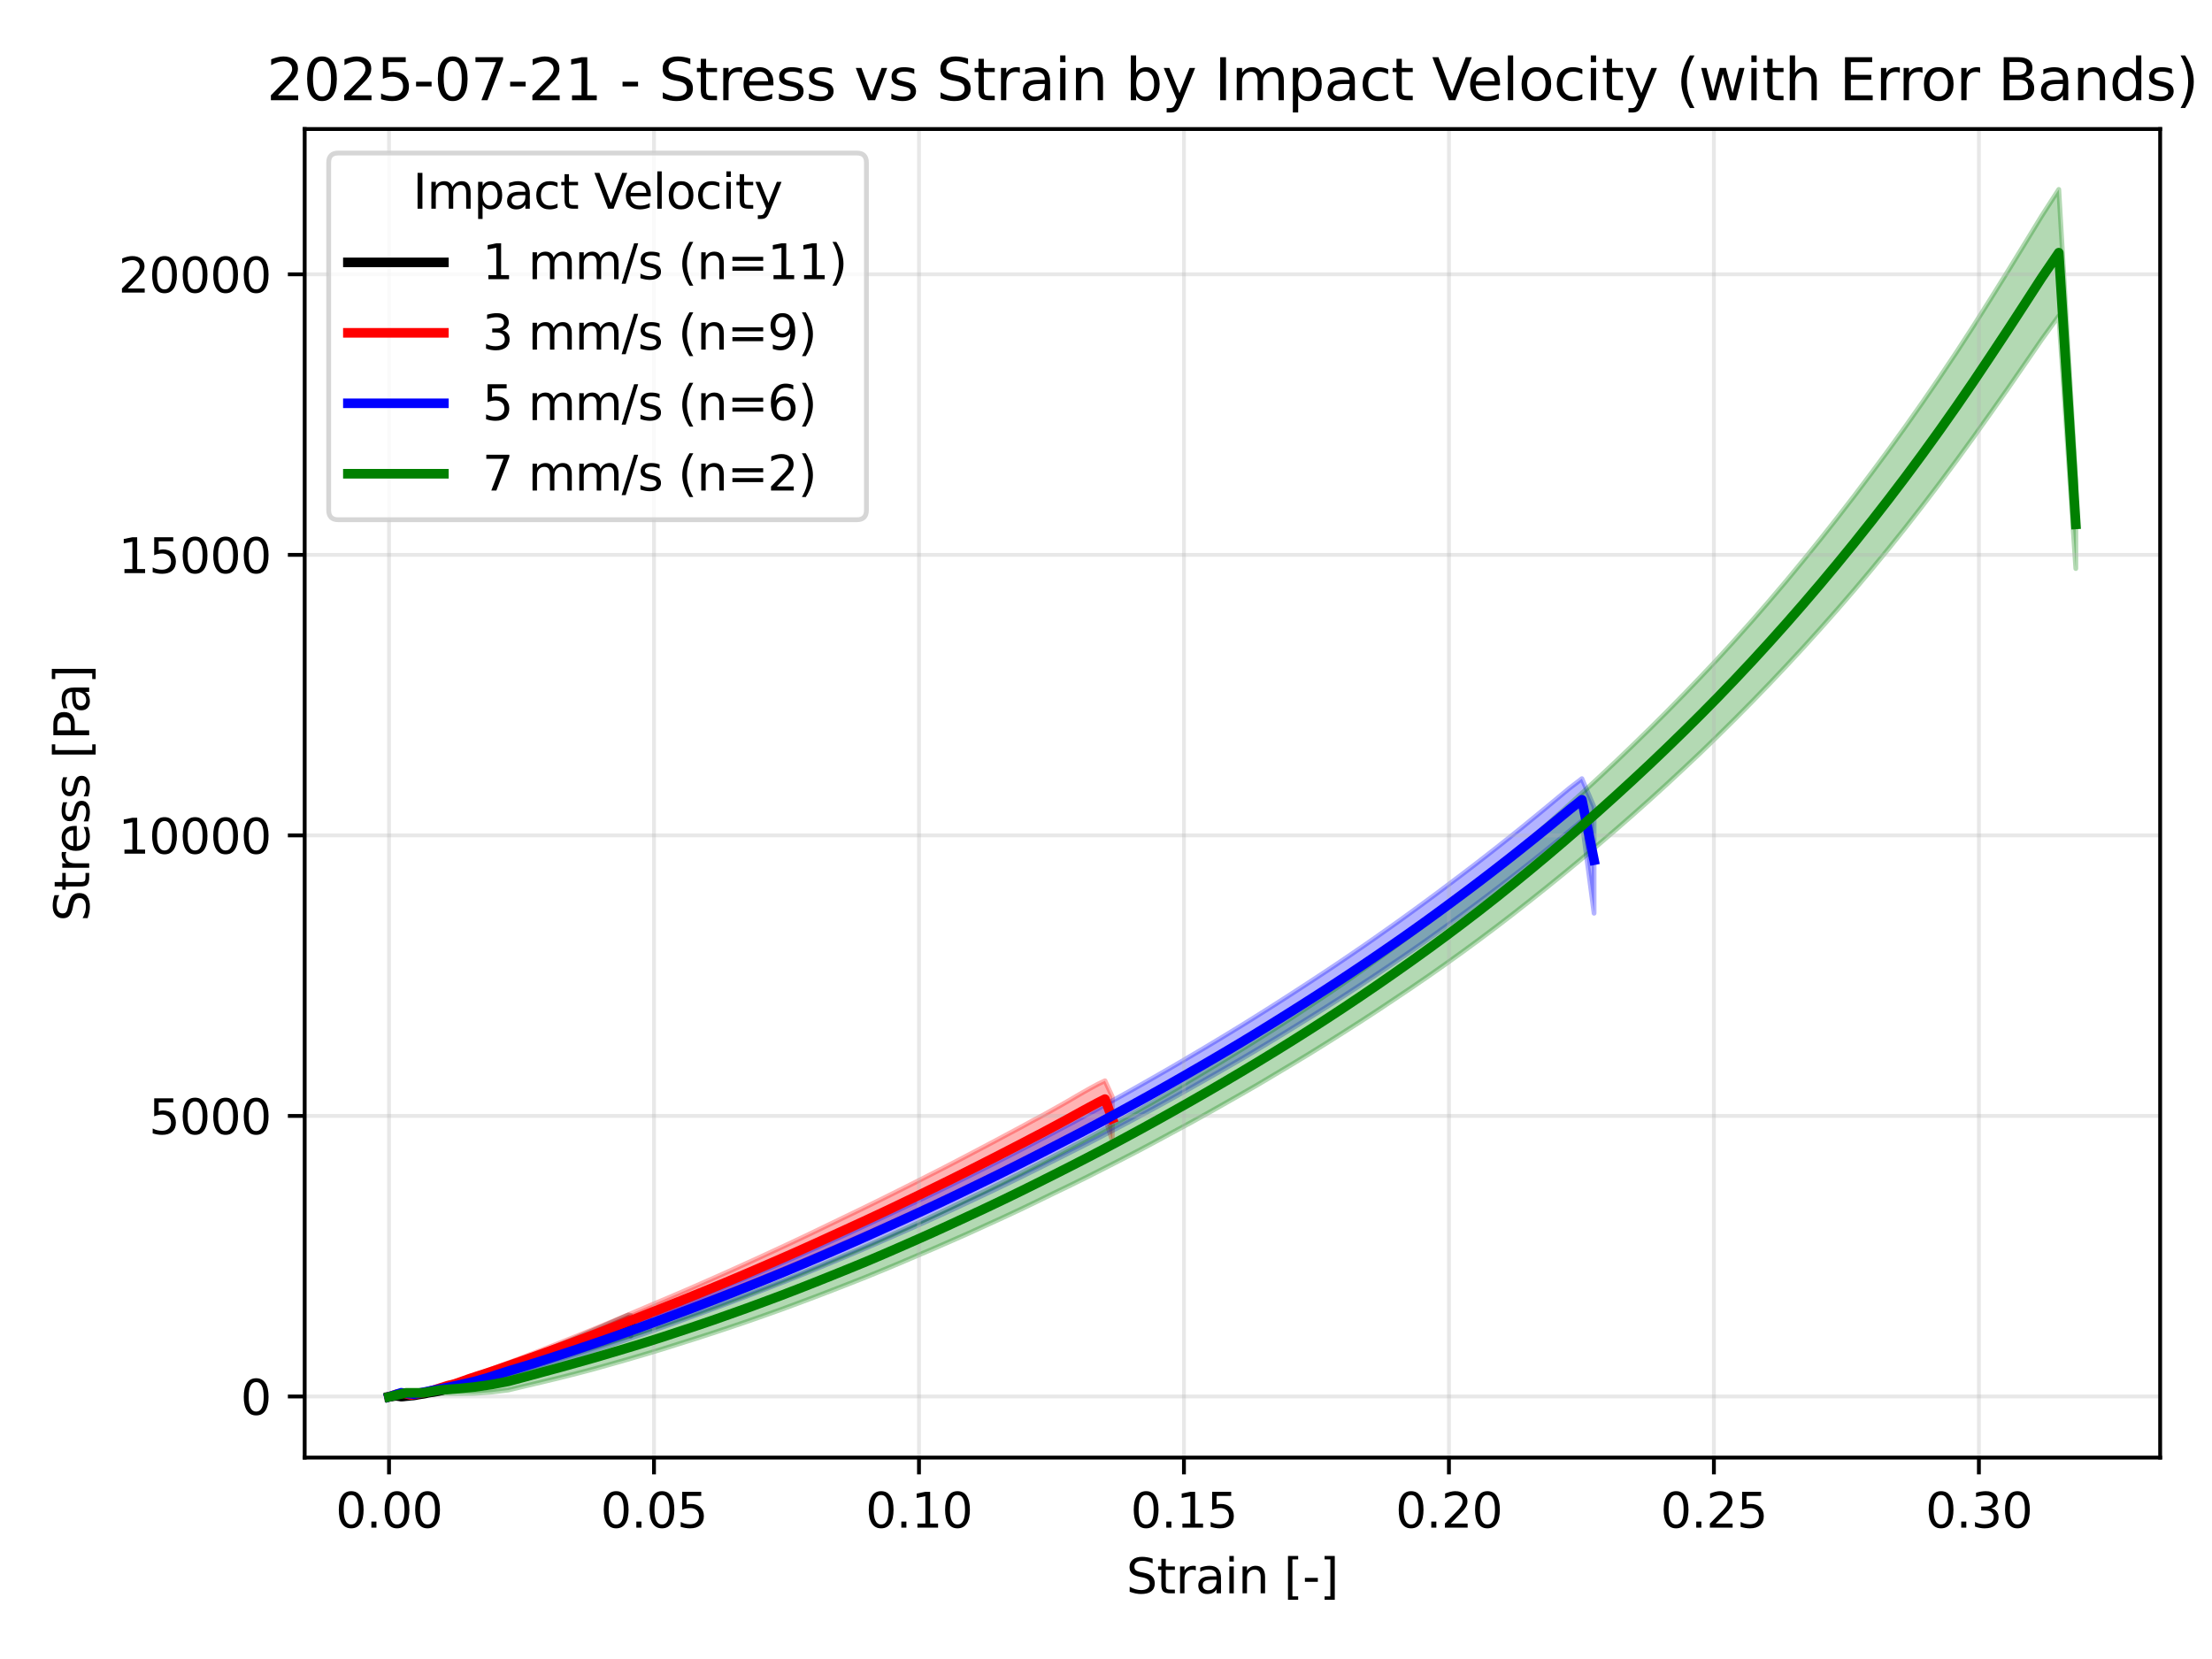 <?xml version="1.0" encoding="utf-8" standalone="no"?>
<!DOCTYPE svg PUBLIC "-//W3C//DTD SVG 1.1//EN"
  "http://www.w3.org/Graphics/SVG/1.1/DTD/svg11.dtd">
<svg xmlns:xlink="http://www.w3.org/1999/xlink" width="460.8pt" height="345.6pt" viewBox="0 0 460.8 345.6" xmlns="http://www.w3.org/2000/svg" version="1.1">
 <defs>
  <style type="text/css">*{stroke-linejoin: round; stroke-linecap: butt}</style>
 </defs>
 <g id="figure_1">
  <g id="patch_1">
   <path d="M 0 345.6 
L 460.8 345.6 
L 460.8 0 
L 0 0 
z
" style="fill: #ffffff"/>
  </g>
  <g id="axes_1">
   <g id="patch_2">
    <path d="M 63.47 303.64 
L 450 303.64 
L 450 26.88 
L 63.47 26.88 
z
" style="fill: #ffffff"/>
   </g>
   <g id="FillBetweenPolyCollection_1">
    <defs>
     <path id="m378ed2c4ef" d="M 81.049 -54.635 
L 81.049 -54.587 
L 81.558 -54.646 
L 82.067 -54.73 
L 82.575 -54.722 
L 83.084 -54.615 
L 83.593 -54.54 
L 84.101 -54.585 
L 84.61 -54.639 
L 85.119 -54.672 
L 85.627 -54.705 
L 86.136 -54.713 
L 86.645 -54.777 
L 87.153 -54.86 
L 87.662 -54.922 
L 88.171 -54.955 
L 88.679 -55.005 
L 89.188 -55.062 
L 89.696 -55.111 
L 90.205 -55.164 
L 90.714 -55.228 
L 91.222 -55.311 
L 91.731 -55.403 
L 92.24 -55.502 
L 92.748 -55.612 
L 93.257 -55.724 
L 93.766 -55.83 
L 94.274 -55.939 
L 94.783 -56.05 
L 95.292 -56.165 
L 95.8 -56.289 
L 96.309 -56.42 
L 96.818 -56.555 
L 97.326 -56.693 
L 97.835 -56.832 
L 98.343 -56.972 
L 98.852 -57.118 
L 99.361 -57.267 
L 99.869 -57.415 
L 100.378 -57.57 
L 100.887 -57.726 
L 101.395 -57.884 
L 101.904 -58.043 
L 102.413 -58.206 
L 102.921 -58.366 
L 103.43 -58.527 
L 103.939 -58.688 
L 104.447 -58.852 
L 104.956 -59.017 
L 105.465 -59.184 
L 105.973 -59.352 
L 106.482 -59.52 
L 106.99 -59.691 
L 107.499 -59.867 
L 108.008 -60.044 
L 108.516 -60.219 
L 109.025 -60.397 
L 109.534 -60.573 
L 110.042 -60.748 
L 110.551 -60.926 
L 111.06 -61.108 
L 111.568 -61.29 
L 112.077 -61.475 
L 112.586 -61.663 
L 113.094 -61.853 
L 113.603 -62.042 
L 114.112 -62.229 
L 114.62 -62.414 
L 115.129 -62.601 
L 115.637 -62.789 
L 116.146 -62.977 
L 116.655 -63.167 
L 117.163 -63.36 
L 117.672 -63.553 
L 118.181 -63.743 
L 118.689 -63.938 
L 119.198 -64.135 
L 119.707 -64.331 
L 120.215 -64.529 
L 120.724 -64.724 
L 121.233 -64.916 
L 121.741 -65.105 
L 122.25 -65.298 
L 122.759 -65.491 
L 123.267 -65.688 
L 123.776 -65.888 
L 124.284 -66.09 
L 124.793 -66.29 
L 125.302 -66.484 
L 125.81 -66.678 
L 126.319 -66.875 
L 126.828 -67.076 
L 127.336 -67.273 
L 127.845 -67.474 
L 128.354 -67.674 
L 128.862 -67.872 
L 129.371 -68.065 
L 129.88 -68.263 
L 130.388 -68.461 
L 130.897 -68.661 
L 131.406 -67.263 
L 131.406 -71.548 
L 131.406 -71.548 
L 130.897 -71.675 
L 130.388 -71.453 
L 129.88 -71.233 
L 129.371 -71.01 
L 128.862 -70.785 
L 128.354 -70.56 
L 127.845 -70.334 
L 127.336 -70.11 
L 126.828 -69.886 
L 126.319 -69.663 
L 125.81 -69.441 
L 125.302 -69.219 
L 124.793 -68.995 
L 124.284 -68.774 
L 123.776 -68.552 
L 123.267 -68.329 
L 122.759 -68.109 
L 122.25 -67.892 
L 121.741 -67.672 
L 121.233 -67.448 
L 120.724 -67.229 
L 120.215 -67.014 
L 119.707 -66.797 
L 119.198 -66.58 
L 118.689 -66.367 
L 118.181 -66.15 
L 117.672 -65.932 
L 117.163 -65.72 
L 116.655 -65.51 
L 116.146 -65.296 
L 115.637 -65.085 
L 115.129 -64.874 
L 114.62 -64.657 
L 114.112 -64.446 
L 113.603 -64.235 
L 113.094 -64.025 
L 112.586 -63.821 
L 112.077 -63.617 
L 111.568 -63.407 
L 111.06 -63.2 
L 110.551 -62.995 
L 110.042 -62.782 
L 109.534 -62.575 
L 109.025 -62.376 
L 108.516 -62.177 
L 108.008 -61.973 
L 107.499 -61.773 
L 106.99 -61.569 
L 106.482 -61.367 
L 105.973 -61.17 
L 105.465 -60.977 
L 104.956 -60.784 
L 104.447 -60.591 
L 103.939 -60.398 
L 103.43 -60.207 
L 102.921 -60.018 
L 102.413 -59.835 
L 101.904 -59.652 
L 101.395 -59.47 
L 100.887 -59.293 
L 100.378 -59.122 
L 99.869 -58.948 
L 99.361 -58.773 
L 98.852 -58.599 
L 98.343 -58.424 
L 97.835 -58.261 
L 97.326 -58.106 
L 96.818 -57.951 
L 96.309 -57.789 
L 95.8 -57.619 
L 95.292 -57.447 
L 94.783 -57.293 
L 94.274 -57.156 
L 93.766 -57.025 
L 93.257 -56.893 
L 92.748 -56.739 
L 92.24 -56.555 
L 91.731 -56.393 
L 91.222 -56.27 
L 90.714 -56.155 
L 90.205 -56.046 
L 89.696 -55.951 
L 89.188 -55.833 
L 88.679 -55.657 
L 88.171 -55.508 
L 87.662 -55.403 
L 87.153 -55.295 
L 86.645 -55.175 
L 86.136 -55.073 
L 85.627 -55.002 
L 85.119 -54.921 
L 84.61 -54.875 
L 84.101 -54.806 
L 83.593 -54.766 
L 83.084 -54.862 
L 82.575 -54.884 
L 82.067 -54.799 
L 81.558 -54.696 
L 81.049 -54.635 
z
" style="stroke: #000000; stroke-opacity: 0.3"/>
    </defs>
    <g clip-path="url(#p8d030f1ac6)">
     <use xlink:href="#m378ed2c4ef" x="0" y="345.6" style="fill-opacity: 0.3; stroke: #000000; stroke-opacity: 0.3"/>
    </g>
   </g>
   <g id="FillBetweenPolyCollection_2">
    <defs>
     <path id="m576651d547" d="M 81.04 -54.683 
L 81.04 -54.601 
L 82.562 -55.047 
L 84.084 -55.175 
L 85.606 -54.855 
L 87.128 -55.11 
L 88.65 -55.36 
L 90.171 -55.699 
L 91.693 -56.172 
L 93.215 -56.645 
L 94.737 -56.978 
L 96.259 -57.447 
L 97.781 -57.952 
L 99.303 -58.406 
L 100.825 -58.85 
L 102.347 -59.341 
L 103.869 -59.83 
L 105.391 -60.325 
L 106.913 -60.811 
L 108.434 -61.3 
L 109.956 -61.787 
L 111.478 -62.286 
L 113 -62.786 
L 114.522 -63.291 
L 116.044 -63.789 
L 117.566 -64.292 
L 119.088 -64.796 
L 120.61 -65.314 
L 122.132 -65.826 
L 123.654 -66.35 
L 125.175 -66.874 
L 126.697 -67.399 
L 128.219 -67.927 
L 129.741 -68.467 
L 131.263 -69.016 
L 132.785 -69.567 
L 134.307 -70.125 
L 135.829 -70.675 
L 137.351 -71.235 
L 138.873 -71.798 
L 140.395 -72.363 
L 141.916 -72.927 
L 143.438 -73.5 
L 144.96 -74.071 
L 146.482 -74.64 
L 148.004 -75.221 
L 149.526 -75.803 
L 151.048 -76.395 
L 152.57 -76.987 
L 154.092 -77.585 
L 155.614 -78.189 
L 157.136 -78.799 
L 158.658 -79.411 
L 160.179 -80.022 
L 161.701 -80.641 
L 163.223 -81.266 
L 164.745 -81.885 
L 166.267 -82.518 
L 167.789 -83.161 
L 169.311 -83.804 
L 170.833 -84.453 
L 172.355 -85.116 
L 173.877 -85.769 
L 175.399 -86.42 
L 176.92 -87.077 
L 178.442 -87.743 
L 179.964 -88.404 
L 181.486 -89.074 
L 183.008 -89.749 
L 184.53 -90.424 
L 186.052 -91.109 
L 187.574 -91.808 
L 189.096 -92.505 
L 190.618 -93.202 
L 192.14 -93.903 
L 193.661 -94.612 
L 195.183 -95.319 
L 196.705 -96.027 
L 198.227 -96.743 
L 199.749 -97.467 
L 201.271 -98.192 
L 202.793 -98.932 
L 204.315 -99.671 
L 205.837 -100.414 
L 207.359 -101.159 
L 208.881 -101.911 
L 210.403 -102.661 
L 211.924 -103.422 
L 213.446 -104.18 
L 214.968 -104.945 
L 216.49 -105.716 
L 218.012 -106.494 
L 219.534 -107.265 
L 221.056 -108.048 
L 222.578 -108.835 
L 224.1 -109.62 
L 225.622 -110.405 
L 227.144 -111.201 
L 228.665 -112.003 
L 230.187 -112.814 
L 231.709 -108 
L 231.709 -117.132 
L 231.709 -117.132 
L 230.187 -120.458 
L 228.665 -119.731 
L 227.144 -118.905 
L 225.622 -118.049 
L 224.1 -117.168 
L 222.578 -116.274 
L 221.056 -115.409 
L 219.534 -114.554 
L 218.012 -113.695 
L 216.49 -112.866 
L 214.968 -112.057 
L 213.446 -111.22 
L 211.924 -110.403 
L 210.403 -109.593 
L 208.881 -108.779 
L 207.359 -107.96 
L 205.837 -107.159 
L 204.315 -106.354 
L 202.793 -105.553 
L 201.271 -104.755 
L 199.749 -103.959 
L 198.227 -103.163 
L 196.705 -102.376 
L 195.183 -101.598 
L 193.661 -100.827 
L 192.14 -100.048 
L 190.618 -99.28 
L 189.096 -98.516 
L 187.574 -97.752 
L 186.052 -96.991 
L 184.53 -96.236 
L 183.008 -95.482 
L 181.486 -94.734 
L 179.964 -93.988 
L 178.442 -93.253 
L 176.92 -92.518 
L 175.399 -91.787 
L 173.877 -91.05 
L 172.355 -90.319 
L 170.833 -89.582 
L 169.311 -88.851 
L 167.789 -88.123 
L 166.267 -87.402 
L 164.745 -86.683 
L 163.223 -85.969 
L 161.701 -85.265 
L 160.179 -84.564 
L 158.658 -83.859 
L 157.136 -83.164 
L 155.614 -82.469 
L 154.092 -81.778 
L 152.57 -81.09 
L 151.048 -80.406 
L 149.526 -79.729 
L 148.004 -79.055 
L 146.482 -78.385 
L 144.96 -77.715 
L 143.438 -77.052 
L 141.916 -76.395 
L 140.395 -75.747 
L 138.873 -75.096 
L 137.351 -74.452 
L 135.829 -73.815 
L 134.307 -73.163 
L 132.785 -72.518 
L 131.263 -71.874 
L 129.741 -71.227 
L 128.219 -70.585 
L 126.697 -69.95 
L 125.175 -69.315 
L 123.654 -68.693 
L 122.132 -68.08 
L 120.61 -67.462 
L 119.088 -66.848 
L 117.566 -66.239 
L 116.044 -65.623 
L 114.522 -65.02 
L 113 -64.423 
L 111.478 -63.83 
L 109.956 -63.246 
L 108.434 -62.661 
L 106.913 -62.085 
L 105.391 -61.508 
L 103.869 -60.944 
L 102.347 -60.395 
L 100.825 -59.87 
L 99.303 -59.351 
L 97.781 -58.807 
L 96.259 -58.224 
L 94.737 -57.638 
L 93.215 -57.211 
L 91.693 -56.719 
L 90.171 -56.178 
L 88.65 -55.784 
L 87.128 -55.447 
L 85.606 -55.116 
L 84.084 -55.566 
L 82.562 -55.219 
L 81.04 -54.683 
z
" style="stroke: #ff0000; stroke-opacity: 0.3"/>
    </defs>
    <g clip-path="url(#p8d030f1ac6)">
     <use xlink:href="#m576651d547" x="0" y="345.6" style="fill: #ff0000; fill-opacity: 0.3; stroke: #ff0000; stroke-opacity: 0.3"/>
    </g>
   </g>
   <g id="FillBetweenPolyCollection_3">
    <defs>
     <path id="m73712fe2be" d="M 81.041 -54.651 
L 81.041 -54.6 
L 83.576 -55.284 
L 86.112 -54.91 
L 88.648 -55.215 
L 91.183 -55.534 
L 93.719 -55.875 
L 96.255 -56.349 
L 98.791 -56.82 
L 101.326 -57.332 
L 103.862 -58.125 
L 106.398 -58.939 
L 108.933 -59.644 
L 111.469 -60.37 
L 114.005 -61.16 
L 116.54 -61.966 
L 119.076 -62.765 
L 121.612 -63.578 
L 124.147 -64.394 
L 126.683 -65.239 
L 129.219 -66.091 
L 131.755 -66.955 
L 134.29 -67.83 
L 136.826 -68.725 
L 139.362 -69.616 
L 141.897 -70.529 
L 144.433 -71.456 
L 146.969 -72.38 
L 149.504 -73.314 
L 152.04 -74.261 
L 154.576 -75.213 
L 157.111 -76.176 
L 159.647 -77.149 
L 162.183 -78.133 
L 164.718 -79.131 
L 167.254 -80.15 
L 169.79 -81.188 
L 172.326 -82.228 
L 174.861 -83.286 
L 177.397 -84.342 
L 179.933 -85.423 
L 182.468 -86.513 
L 185.004 -87.625 
L 187.54 -88.733 
L 190.075 -89.853 
L 192.611 -90.98 
L 195.147 -92.128 
L 197.682 -93.294 
L 200.218 -94.471 
L 202.754 -95.66 
L 205.289 -96.853 
L 207.825 -98.058 
L 210.361 -99.282 
L 212.897 -100.53 
L 215.432 -101.783 
L 217.968 -103.051 
L 220.504 -104.324 
L 223.039 -105.596 
L 225.575 -106.875 
L 228.111 -108.173 
L 230.646 -109.501 
L 233.182 -110.837 
L 235.718 -112.188 
L 238.253 -113.552 
L 240.789 -114.932 
L 243.325 -116.321 
L 245.861 -117.731 
L 248.396 -119.153 
L 250.932 -120.59 
L 253.468 -122.034 
L 256.003 -123.486 
L 258.539 -124.958 
L 261.075 -126.458 
L 263.61 -127.976 
L 266.146 -129.508 
L 268.682 -131.06 
L 271.217 -132.626 
L 273.753 -134.206 
L 276.289 -135.801 
L 278.824 -137.422 
L 281.36 -139.058 
L 283.896 -140.712 
L 286.432 -142.387 
L 288.967 -144.079 
L 291.503 -145.789 
L 294.039 -147.522 
L 296.574 -149.288 
L 299.11 -151.094 
L 301.646 -152.924 
L 304.181 -154.767 
L 306.717 -156.638 
L 309.253 -158.533 
L 311.788 -160.454 
L 314.324 -162.397 
L 316.86 -164.374 
L 319.396 -166.363 
L 321.931 -168.382 
L 324.467 -170.43 
L 327.003 -172.507 
L 329.538 -174.591 
L 332.074 -155.356 
L 332.074 -177.454 
L 332.074 -177.454 
L 329.538 -183.394 
L 327.003 -181.447 
L 324.467 -179.346 
L 321.931 -177.234 
L 319.396 -175.16 
L 316.86 -173.085 
L 314.324 -171.047 
L 311.788 -169.037 
L 309.253 -167.055 
L 306.717 -165.094 
L 304.181 -163.165 
L 301.646 -161.252 
L 299.11 -159.353 
L 296.574 -157.48 
L 294.039 -155.629 
L 291.503 -153.796 
L 288.967 -151.995 
L 286.432 -150.21 
L 283.896 -148.448 
L 281.36 -146.713 
L 278.824 -144.996 
L 276.289 -143.303 
L 273.753 -141.633 
L 271.217 -139.976 
L 268.682 -138.332 
L 266.146 -136.707 
L 263.61 -135.097 
L 261.075 -133.503 
L 258.539 -131.927 
L 256.003 -130.379 
L 253.468 -128.842 
L 250.932 -127.321 
L 248.396 -125.823 
L 245.861 -124.327 
L 243.325 -122.849 
L 240.789 -121.391 
L 238.253 -119.95 
L 235.718 -118.515 
L 233.182 -117.097 
L 230.646 -115.696 
L 228.111 -114.293 
L 225.575 -112.915 
L 223.039 -111.549 
L 220.504 -110.21 
L 217.968 -108.866 
L 215.432 -107.544 
L 212.897 -106.227 
L 210.361 -104.926 
L 207.825 -103.631 
L 205.289 -102.35 
L 202.754 -101.085 
L 200.218 -99.818 
L 197.682 -98.568 
L 195.147 -97.33 
L 192.611 -96.114 
L 190.075 -94.91 
L 187.54 -93.72 
L 185.004 -92.535 
L 182.468 -91.348 
L 179.933 -90.165 
L 177.397 -88.997 
L 174.861 -87.832 
L 172.326 -86.684 
L 169.79 -85.553 
L 167.254 -84.419 
L 164.718 -83.301 
L 162.183 -82.208 
L 159.647 -81.121 
L 157.111 -80.056 
L 154.576 -79.005 
L 152.04 -77.958 
L 149.504 -76.928 
L 146.969 -75.91 
L 144.433 -74.905 
L 141.897 -73.919 
L 139.362 -72.943 
L 136.826 -71.975 
L 134.29 -71.018 
L 131.755 -70.064 
L 129.219 -69.118 
L 126.683 -68.196 
L 124.147 -67.29 
L 121.612 -66.399 
L 119.076 -65.518 
L 116.54 -64.663 
L 114.005 -63.813 
L 111.469 -62.981 
L 108.933 -62.147 
L 106.398 -61.325 
L 103.862 -60.537 
L 101.326 -59.683 
L 98.791 -58.774 
L 96.255 -58.099 
L 93.719 -57.458 
L 91.183 -56.793 
L 88.648 -56.089 
L 86.112 -55.418 
L 83.576 -55.649 
L 81.041 -54.651 
z
" style="stroke: #0000ff; stroke-opacity: 0.3"/>
    </defs>
    <g clip-path="url(#p8d030f1ac6)">
     <use xlink:href="#m73712fe2be" x="0" y="345.6" style="fill: #0000ff; fill-opacity: 0.3; stroke: #0000ff; stroke-opacity: 0.3"/>
    </g>
   </g>
   <g id="FillBetweenPolyCollection_4">
    <defs>
     <path id="m2c3e8e8093" d="M 81.04 -54.63 
L 81.04 -54.585 
L 84.589 -55.363 
L 88.138 -54.96 
L 91.688 -55.278 
L 95.237 -55.296 
L 98.787 -55.338 
L 102.336 -55.6 
L 105.885 -56.029 
L 109.435 -56.881 
L 112.984 -57.712 
L 116.534 -58.568 
L 120.083 -59.464 
L 123.632 -60.397 
L 127.182 -61.396 
L 130.731 -62.407 
L 134.281 -63.447 
L 137.83 -64.515 
L 141.379 -65.634 
L 144.929 -66.754 
L 148.478 -67.903 
L 152.028 -69.082 
L 155.577 -70.286 
L 159.126 -71.527 
L 162.676 -72.789 
L 166.225 -74.101 
L 169.775 -75.433 
L 173.324 -76.793 
L 176.873 -78.174 
L 180.423 -79.574 
L 183.972 -81.029 
L 187.522 -82.511 
L 191.071 -84.031 
L 194.62 -85.544 
L 198.17 -87.096 
L 201.719 -88.658 
L 205.269 -90.282 
L 208.818 -91.899 
L 212.367 -93.554 
L 215.917 -95.26 
L 219.466 -96.996 
L 223.016 -98.703 
L 226.565 -100.457 
L 230.114 -102.259 
L 233.664 -104.077 
L 237.213 -105.913 
L 240.763 -107.804 
L 244.312 -109.724 
L 247.861 -111.637 
L 251.411 -113.602 
L 254.96 -115.609 
L 258.51 -117.629 
L 262.059 -119.67 
L 265.609 -121.782 
L 269.158 -123.904 
L 272.707 -126.05 
L 276.257 -128.254 
L 279.806 -130.497 
L 283.356 -132.763 
L 286.905 -135.075 
L 290.454 -137.44 
L 294.004 -139.821 
L 297.553 -142.252 
L 301.103 -144.743 
L 304.652 -147.29 
L 308.201 -149.892 
L 311.751 -152.558 
L 315.3 -155.281 
L 318.85 -158.072 
L 322.399 -160.9 
L 325.948 -163.78 
L 329.498 -166.714 
L 333.047 -169.71 
L 336.597 -172.762 
L 340.146 -175.861 
L 343.695 -179.021 
L 347.245 -182.252 
L 350.794 -185.551 
L 354.344 -188.9 
L 357.893 -192.343 
L 361.442 -195.852 
L 364.992 -199.439 
L 368.541 -203.107 
L 372.091 -206.858 
L 375.64 -210.683 
L 379.189 -214.606 
L 382.739 -218.613 
L 386.288 -222.719 
L 389.838 -226.935 
L 393.387 -231.259 
L 396.936 -235.685 
L 400.486 -240.234 
L 404.035 -244.903 
L 407.585 -249.678 
L 411.134 -254.559 
L 414.683 -259.547 
L 418.233 -264.591 
L 421.782 -269.727 
L 425.332 -274.885 
L 428.881 -279.79 
L 432.43 -227.164 
L 432.43 -245.557 
L 432.43 -245.557 
L 428.881 -306.14 
L 425.332 -300.634 
L 421.782 -294.823 
L 418.233 -289.046 
L 414.683 -283.356 
L 411.134 -277.732 
L 407.585 -272.266 
L 404.035 -266.96 
L 400.486 -261.787 
L 396.936 -256.742 
L 393.387 -251.831 
L 389.838 -247.038 
L 386.288 -242.325 
L 382.739 -237.732 
L 379.189 -233.238 
L 375.64 -228.861 
L 372.091 -224.559 
L 368.541 -220.383 
L 364.992 -216.295 
L 361.442 -212.326 
L 357.893 -208.435 
L 354.344 -204.671 
L 350.794 -200.976 
L 347.245 -197.363 
L 343.695 -193.819 
L 340.146 -190.356 
L 336.597 -186.951 
L 333.047 -183.612 
L 329.498 -180.331 
L 325.948 -177.108 
L 322.399 -173.946 
L 318.85 -170.852 
L 315.3 -167.82 
L 311.751 -164.848 
L 308.201 -161.942 
L 304.652 -159.111 
L 301.103 -156.325 
L 297.553 -153.606 
L 294.004 -150.924 
L 290.454 -148.301 
L 286.905 -145.735 
L 283.356 -143.217 
L 279.806 -140.732 
L 276.257 -138.325 
L 272.707 -135.967 
L 269.158 -133.628 
L 265.609 -131.345 
L 262.059 -129.119 
L 258.51 -126.907 
L 254.96 -124.731 
L 251.411 -122.603 
L 247.861 -120.502 
L 244.312 -118.403 
L 240.763 -116.353 
L 237.213 -114.347 
L 233.664 -112.339 
L 230.114 -110.378 
L 226.565 -108.465 
L 223.016 -106.578 
L 219.466 -104.692 
L 215.917 -102.877 
L 212.367 -101.067 
L 208.818 -99.278 
L 205.269 -97.519 
L 201.719 -95.831 
L 198.17 -94.106 
L 194.62 -92.41 
L 191.071 -90.761 
L 187.522 -89.157 
L 183.972 -87.554 
L 180.423 -85.989 
L 176.873 -84.473 
L 173.324 -82.99 
L 169.775 -81.513 
L 166.225 -80.048 
L 162.676 -78.632 
L 159.126 -77.249 
L 155.577 -75.88 
L 152.028 -74.553 
L 148.478 -73.229 
L 144.929 -71.964 
L 141.379 -70.722 
L 137.83 -69.502 
L 134.281 -68.323 
L 130.731 -67.203 
L 127.182 -66.093 
L 123.632 -65.006 
L 120.083 -63.937 
L 116.534 -62.862 
L 112.984 -61.79 
L 109.435 -60.689 
L 105.885 -59.645 
L 102.336 -58.724 
L 98.787 -57.975 
L 95.237 -57.31 
L 91.688 -56.805 
L 88.138 -55.938 
L 84.589 -55.55 
L 81.04 -54.63 
z
" style="stroke: #008000; stroke-opacity: 0.3"/>
    </defs>
    <g clip-path="url(#p8d030f1ac6)">
     <use xlink:href="#m2c3e8e8093" x="0" y="345.6" style="fill: #008000; fill-opacity: 0.3; stroke: #008000; stroke-opacity: 0.3"/>
    </g>
   </g>
   <g id="matplotlib.axis_1">
    <g id="xtick_1">
     <g id="line2d_1">
      <path d="M 81.039 303.64 
L 81.039 26.88 
" clip-path="url(#p8d030f1ac6)" style="fill: none; stroke: #b0b0b0; stroke-opacity: 0.3; stroke-width: 0.8; stroke-linecap: square"/>
     </g>
     <g id="line2d_2">
      <defs>
       <path id="mbafaa39411" d="M 0 0 
L 0 3.5 
" style="stroke: #000000; stroke-width: 0.8"/>
      </defs>
      <g>
       <use xlink:href="#mbafaa39411" x="81.039" y="303.64" style="stroke: #000000; stroke-width: 0.8"/>
      </g>
     </g>
     <g id="text_1">
      <!-- 0.00 -->
      <g transform="translate(69.907 318.238) scale(0.1 -0.1)">
       <defs>
        <path id="DejaVuSans-30" d="M 2034 4250 
Q 1547 4250 1301 3770 
Q 1056 3291 1056 2328 
Q 1056 1369 1301 889 
Q 1547 409 2034 409 
Q 2525 409 2770 889 
Q 3016 1369 3016 2328 
Q 3016 3291 2770 3770 
Q 2525 4250 2034 4250 
z
M 2034 4750 
Q 2819 4750 3233 4129 
Q 3647 3509 3647 2328 
Q 3647 1150 3233 529 
Q 2819 -91 2034 -91 
Q 1250 -91 836 529 
Q 422 1150 422 2328 
Q 422 3509 836 4129 
Q 1250 4750 2034 4750 
z
" transform="scale(0.016)"/>
        <path id="DejaVuSans-2e" d="M 684 794 
L 1344 794 
L 1344 0 
L 684 0 
L 684 794 
z
" transform="scale(0.016)"/>
       </defs>
       <use xlink:href="#DejaVuSans-30"/>
       <use xlink:href="#DejaVuSans-2e" transform="translate(63.623 0)"/>
       <use xlink:href="#DejaVuSans-30" transform="translate(95.41 0)"/>
       <use xlink:href="#DejaVuSans-30" transform="translate(159.033 0)"/>
      </g>
     </g>
    </g>
    <g id="xtick_2">
     <g id="line2d_3">
      <path d="M 136.239 303.64 
L 136.239 26.88 
" clip-path="url(#p8d030f1ac6)" style="fill: none; stroke: #b0b0b0; stroke-opacity: 0.3; stroke-width: 0.8; stroke-linecap: square"/>
     </g>
     <g id="line2d_4">
      <g>
       <use xlink:href="#mbafaa39411" x="136.239" y="303.64" style="stroke: #000000; stroke-width: 0.8"/>
      </g>
     </g>
     <g id="text_2">
      <!-- 0.05 -->
      <g transform="translate(125.106 318.238) scale(0.1 -0.1)">
       <defs>
        <path id="DejaVuSans-35" d="M 691 4666 
L 3169 4666 
L 3169 4134 
L 1269 4134 
L 1269 2991 
Q 1406 3038 1543 3061 
Q 1681 3084 1819 3084 
Q 2600 3084 3056 2656 
Q 3513 2228 3513 1497 
Q 3513 744 3044 326 
Q 2575 -91 1722 -91 
Q 1428 -91 1123 -41 
Q 819 9 494 109 
L 494 744 
Q 775 591 1075 516 
Q 1375 441 1709 441 
Q 2250 441 2565 725 
Q 2881 1009 2881 1497 
Q 2881 1984 2565 2268 
Q 2250 2553 1709 2553 
Q 1456 2553 1204 2497 
Q 953 2441 691 2322 
L 691 4666 
z
" transform="scale(0.016)"/>
       </defs>
       <use xlink:href="#DejaVuSans-30"/>
       <use xlink:href="#DejaVuSans-2e" transform="translate(63.623 0)"/>
       <use xlink:href="#DejaVuSans-30" transform="translate(95.41 0)"/>
       <use xlink:href="#DejaVuSans-35" transform="translate(159.033 0)"/>
      </g>
     </g>
    </g>
    <g id="xtick_3">
     <g id="line2d_5">
      <path d="M 191.439 303.64 
L 191.439 26.88 
" clip-path="url(#p8d030f1ac6)" style="fill: none; stroke: #b0b0b0; stroke-opacity: 0.3; stroke-width: 0.8; stroke-linecap: square"/>
     </g>
     <g id="line2d_6">
      <g>
       <use xlink:href="#mbafaa39411" x="191.439" y="303.64" style="stroke: #000000; stroke-width: 0.8"/>
      </g>
     </g>
     <g id="text_3">
      <!-- 0.10 -->
      <g transform="translate(180.306 318.238) scale(0.1 -0.1)">
       <defs>
        <path id="DejaVuSans-31" d="M 794 531 
L 1825 531 
L 1825 4091 
L 703 3866 
L 703 4441 
L 1819 4666 
L 2450 4666 
L 2450 531 
L 3481 531 
L 3481 0 
L 794 0 
L 794 531 
z
" transform="scale(0.016)"/>
       </defs>
       <use xlink:href="#DejaVuSans-30"/>
       <use xlink:href="#DejaVuSans-2e" transform="translate(63.623 0)"/>
       <use xlink:href="#DejaVuSans-31" transform="translate(95.41 0)"/>
       <use xlink:href="#DejaVuSans-30" transform="translate(159.033 0)"/>
      </g>
     </g>
    </g>
    <g id="xtick_4">
     <g id="line2d_7">
      <path d="M 246.639 303.64 
L 246.639 26.88 
" clip-path="url(#p8d030f1ac6)" style="fill: none; stroke: #b0b0b0; stroke-opacity: 0.3; stroke-width: 0.8; stroke-linecap: square"/>
     </g>
     <g id="line2d_8">
      <g>
       <use xlink:href="#mbafaa39411" x="246.639" y="303.64" style="stroke: #000000; stroke-width: 0.8"/>
      </g>
     </g>
     <g id="text_4">
      <!-- 0.15 -->
      <g transform="translate(235.506 318.238) scale(0.1 -0.1)">
       <use xlink:href="#DejaVuSans-30"/>
       <use xlink:href="#DejaVuSans-2e" transform="translate(63.623 0)"/>
       <use xlink:href="#DejaVuSans-31" transform="translate(95.41 0)"/>
       <use xlink:href="#DejaVuSans-35" transform="translate(159.033 0)"/>
      </g>
     </g>
    </g>
    <g id="xtick_5">
     <g id="line2d_9">
      <path d="M 301.838 303.64 
L 301.838 26.88 
" clip-path="url(#p8d030f1ac6)" style="fill: none; stroke: #b0b0b0; stroke-opacity: 0.3; stroke-width: 0.8; stroke-linecap: square"/>
     </g>
     <g id="line2d_10">
      <g>
       <use xlink:href="#mbafaa39411" x="301.838" y="303.64" style="stroke: #000000; stroke-width: 0.8"/>
      </g>
     </g>
     <g id="text_5">
      <!-- 0.20 -->
      <g transform="translate(290.705 318.238) scale(0.1 -0.1)">
       <defs>
        <path id="DejaVuSans-32" d="M 1228 531 
L 3431 531 
L 3431 0 
L 469 0 
L 469 531 
Q 828 903 1448 1529 
Q 2069 2156 2228 2338 
Q 2531 2678 2651 2914 
Q 2772 3150 2772 3378 
Q 2772 3750 2511 3984 
Q 2250 4219 1831 4219 
Q 1534 4219 1204 4116 
Q 875 4013 500 3803 
L 500 4441 
Q 881 4594 1212 4672 
Q 1544 4750 1819 4750 
Q 2544 4750 2975 4387 
Q 3406 4025 3406 3419 
Q 3406 3131 3298 2873 
Q 3191 2616 2906 2266 
Q 2828 2175 2409 1742 
Q 1991 1309 1228 531 
z
" transform="scale(0.016)"/>
       </defs>
       <use xlink:href="#DejaVuSans-30"/>
       <use xlink:href="#DejaVuSans-2e" transform="translate(63.623 0)"/>
       <use xlink:href="#DejaVuSans-32" transform="translate(95.41 0)"/>
       <use xlink:href="#DejaVuSans-30" transform="translate(159.033 0)"/>
      </g>
     </g>
    </g>
    <g id="xtick_6">
     <g id="line2d_11">
      <path d="M 357.038 303.64 
L 357.038 26.88 
" clip-path="url(#p8d030f1ac6)" style="fill: none; stroke: #b0b0b0; stroke-opacity: 0.3; stroke-width: 0.8; stroke-linecap: square"/>
     </g>
     <g id="line2d_12">
      <g>
       <use xlink:href="#mbafaa39411" x="357.038" y="303.64" style="stroke: #000000; stroke-width: 0.8"/>
      </g>
     </g>
     <g id="text_6">
      <!-- 0.25 -->
      <g transform="translate(345.905 318.238) scale(0.1 -0.1)">
       <use xlink:href="#DejaVuSans-30"/>
       <use xlink:href="#DejaVuSans-2e" transform="translate(63.623 0)"/>
       <use xlink:href="#DejaVuSans-32" transform="translate(95.41 0)"/>
       <use xlink:href="#DejaVuSans-35" transform="translate(159.033 0)"/>
      </g>
     </g>
    </g>
    <g id="xtick_7">
     <g id="line2d_13">
      <path d="M 412.238 303.64 
L 412.238 26.88 
" clip-path="url(#p8d030f1ac6)" style="fill: none; stroke: #b0b0b0; stroke-opacity: 0.3; stroke-width: 0.8; stroke-linecap: square"/>
     </g>
     <g id="line2d_14">
      <g>
       <use xlink:href="#mbafaa39411" x="412.238" y="303.64" style="stroke: #000000; stroke-width: 0.8"/>
      </g>
     </g>
     <g id="text_7">
      <!-- 0.30 -->
      <g transform="translate(401.105 318.238) scale(0.1 -0.1)">
       <defs>
        <path id="DejaVuSans-33" d="M 2597 2516 
Q 3050 2419 3304 2112 
Q 3559 1806 3559 1356 
Q 3559 666 3084 287 
Q 2609 -91 1734 -91 
Q 1441 -91 1130 -33 
Q 819 25 488 141 
L 488 750 
Q 750 597 1062 519 
Q 1375 441 1716 441 
Q 2309 441 2620 675 
Q 2931 909 2931 1356 
Q 2931 1769 2642 2001 
Q 2353 2234 1838 2234 
L 1294 2234 
L 1294 2753 
L 1863 2753 
Q 2328 2753 2575 2939 
Q 2822 3125 2822 3475 
Q 2822 3834 2567 4026 
Q 2313 4219 1838 4219 
Q 1578 4219 1281 4162 
Q 984 4106 628 3988 
L 628 4550 
Q 988 4650 1302 4700 
Q 1616 4750 1894 4750 
Q 2613 4750 3031 4423 
Q 3450 4097 3450 3541 
Q 3450 3153 3228 2886 
Q 3006 2619 2597 2516 
z
" transform="scale(0.016)"/>
       </defs>
       <use xlink:href="#DejaVuSans-30"/>
       <use xlink:href="#DejaVuSans-2e" transform="translate(63.623 0)"/>
       <use xlink:href="#DejaVuSans-33" transform="translate(95.41 0)"/>
       <use xlink:href="#DejaVuSans-30" transform="translate(159.033 0)"/>
      </g>
     </g>
    </g>
    <g id="text_8">
     <!-- Strain [-] -->
     <g transform="translate(234.629 331.917) scale(0.1 -0.1)">
      <defs>
       <path id="DejaVuSans-53" d="M 3425 4513 
L 3425 3897 
Q 3066 4069 2747 4153 
Q 2428 4238 2131 4238 
Q 1616 4238 1336 4038 
Q 1056 3838 1056 3469 
Q 1056 3159 1242 3001 
Q 1428 2844 1947 2747 
L 2328 2669 
Q 3034 2534 3370 2195 
Q 3706 1856 3706 1288 
Q 3706 609 3251 259 
Q 2797 -91 1919 -91 
Q 1588 -91 1214 -16 
Q 841 59 441 206 
L 441 856 
Q 825 641 1194 531 
Q 1563 422 1919 422 
Q 2459 422 2753 634 
Q 3047 847 3047 1241 
Q 3047 1584 2836 1778 
Q 2625 1972 2144 2069 
L 1759 2144 
Q 1053 2284 737 2584 
Q 422 2884 422 3419 
Q 422 4038 858 4394 
Q 1294 4750 2059 4750 
Q 2388 4750 2728 4690 
Q 3069 4631 3425 4513 
z
" transform="scale(0.016)"/>
       <path id="DejaVuSans-74" d="M 1172 4494 
L 1172 3500 
L 2356 3500 
L 2356 3053 
L 1172 3053 
L 1172 1153 
Q 1172 725 1289 603 
Q 1406 481 1766 481 
L 2356 481 
L 2356 0 
L 1766 0 
Q 1100 0 847 248 
Q 594 497 594 1153 
L 594 3053 
L 172 3053 
L 172 3500 
L 594 3500 
L 594 4494 
L 1172 4494 
z
" transform="scale(0.016)"/>
       <path id="DejaVuSans-72" d="M 2631 2963 
Q 2534 3019 2420 3045 
Q 2306 3072 2169 3072 
Q 1681 3072 1420 2755 
Q 1159 2438 1159 1844 
L 1159 0 
L 581 0 
L 581 3500 
L 1159 3500 
L 1159 2956 
Q 1341 3275 1631 3429 
Q 1922 3584 2338 3584 
Q 2397 3584 2469 3576 
Q 2541 3569 2628 3553 
L 2631 2963 
z
" transform="scale(0.016)"/>
       <path id="DejaVuSans-61" d="M 2194 1759 
Q 1497 1759 1228 1600 
Q 959 1441 959 1056 
Q 959 750 1161 570 
Q 1363 391 1709 391 
Q 2188 391 2477 730 
Q 2766 1069 2766 1631 
L 2766 1759 
L 2194 1759 
z
M 3341 1997 
L 3341 0 
L 2766 0 
L 2766 531 
Q 2569 213 2275 61 
Q 1981 -91 1556 -91 
Q 1019 -91 701 211 
Q 384 513 384 1019 
Q 384 1609 779 1909 
Q 1175 2209 1959 2209 
L 2766 2209 
L 2766 2266 
Q 2766 2663 2505 2880 
Q 2244 3097 1772 3097 
Q 1472 3097 1187 3025 
Q 903 2953 641 2809 
L 641 3341 
Q 956 3463 1253 3523 
Q 1550 3584 1831 3584 
Q 2591 3584 2966 3190 
Q 3341 2797 3341 1997 
z
" transform="scale(0.016)"/>
       <path id="DejaVuSans-69" d="M 603 3500 
L 1178 3500 
L 1178 0 
L 603 0 
L 603 3500 
z
M 603 4863 
L 1178 4863 
L 1178 4134 
L 603 4134 
L 603 4863 
z
" transform="scale(0.016)"/>
       <path id="DejaVuSans-6e" d="M 3513 2113 
L 3513 0 
L 2938 0 
L 2938 2094 
Q 2938 2591 2744 2837 
Q 2550 3084 2163 3084 
Q 1697 3084 1428 2787 
Q 1159 2491 1159 1978 
L 1159 0 
L 581 0 
L 581 3500 
L 1159 3500 
L 1159 2956 
Q 1366 3272 1645 3428 
Q 1925 3584 2291 3584 
Q 2894 3584 3203 3211 
Q 3513 2838 3513 2113 
z
" transform="scale(0.016)"/>
       <path id="DejaVuSans-20" transform="scale(0.016)"/>
       <path id="DejaVuSans-5b" d="M 550 4863 
L 1875 4863 
L 1875 4416 
L 1125 4416 
L 1125 -397 
L 1875 -397 
L 1875 -844 
L 550 -844 
L 550 4863 
z
" transform="scale(0.016)"/>
       <path id="DejaVuSans-2d" d="M 313 2009 
L 1997 2009 
L 1997 1497 
L 313 1497 
L 313 2009 
z
" transform="scale(0.016)"/>
       <path id="DejaVuSans-5d" d="M 1947 4863 
L 1947 -844 
L 622 -844 
L 622 -397 
L 1369 -397 
L 1369 4416 
L 622 4416 
L 622 4863 
L 1947 4863 
z
" transform="scale(0.016)"/>
      </defs>
      <use xlink:href="#DejaVuSans-53"/>
      <use xlink:href="#DejaVuSans-74" transform="translate(63.477 0)"/>
      <use xlink:href="#DejaVuSans-72" transform="translate(102.686 0)"/>
      <use xlink:href="#DejaVuSans-61" transform="translate(143.799 0)"/>
      <use xlink:href="#DejaVuSans-69" transform="translate(205.078 0)"/>
      <use xlink:href="#DejaVuSans-6e" transform="translate(232.861 0)"/>
      <use xlink:href="#DejaVuSans-20" transform="translate(296.24 0)"/>
      <use xlink:href="#DejaVuSans-5b" transform="translate(328.027 0)"/>
      <use xlink:href="#DejaVuSans-2d" transform="translate(367.041 0)"/>
      <use xlink:href="#DejaVuSans-5d" transform="translate(403.125 0)"/>
     </g>
    </g>
   </g>
   <g id="matplotlib.axis_2">
    <g id="ytick_1">
     <g id="line2d_15">
      <path d="M 63.47 290.912 
L 450 290.912 
" clip-path="url(#p8d030f1ac6)" style="fill: none; stroke: #b0b0b0; stroke-opacity: 0.3; stroke-width: 0.8; stroke-linecap: square"/>
     </g>
     <g id="line2d_16">
      <defs>
       <path id="mf655943fc5" d="M 0 0 
L -3.5 0 
" style="stroke: #000000; stroke-width: 0.8"/>
      </defs>
      <g>
       <use xlink:href="#mf655943fc5" x="63.47" y="290.912" style="stroke: #000000; stroke-width: 0.8"/>
      </g>
     </g>
     <g id="text_9">
      <!-- 0 -->
      <g transform="translate(50.108 294.712) scale(0.1 -0.1)">
       <use xlink:href="#DejaVuSans-30"/>
      </g>
     </g>
    </g>
    <g id="ytick_2">
     <g id="line2d_17">
      <path d="M 63.47 232.471 
L 450 232.471 
" clip-path="url(#p8d030f1ac6)" style="fill: none; stroke: #b0b0b0; stroke-opacity: 0.3; stroke-width: 0.8; stroke-linecap: square"/>
     </g>
     <g id="line2d_18">
      <g>
       <use xlink:href="#mf655943fc5" x="63.47" y="232.471" style="stroke: #000000; stroke-width: 0.8"/>
      </g>
     </g>
     <g id="text_10">
      <!-- 5000 -->
      <g transform="translate(31.02 236.27) scale(0.1 -0.1)">
       <use xlink:href="#DejaVuSans-35"/>
       <use xlink:href="#DejaVuSans-30" transform="translate(63.623 0)"/>
       <use xlink:href="#DejaVuSans-30" transform="translate(127.246 0)"/>
       <use xlink:href="#DejaVuSans-30" transform="translate(190.869 0)"/>
      </g>
     </g>
    </g>
    <g id="ytick_3">
     <g id="line2d_19">
      <path d="M 63.47 174.029 
L 450 174.029 
" clip-path="url(#p8d030f1ac6)" style="fill: none; stroke: #b0b0b0; stroke-opacity: 0.3; stroke-width: 0.8; stroke-linecap: square"/>
     </g>
     <g id="line2d_20">
      <g>
       <use xlink:href="#mf655943fc5" x="63.47" y="174.029" style="stroke: #000000; stroke-width: 0.8"/>
      </g>
     </g>
     <g id="text_11">
      <!-- 10000 -->
      <g transform="translate(24.657 177.829) scale(0.1 -0.1)">
       <use xlink:href="#DejaVuSans-31"/>
       <use xlink:href="#DejaVuSans-30" transform="translate(63.623 0)"/>
       <use xlink:href="#DejaVuSans-30" transform="translate(127.246 0)"/>
       <use xlink:href="#DejaVuSans-30" transform="translate(190.869 0)"/>
       <use xlink:href="#DejaVuSans-30" transform="translate(254.492 0)"/>
      </g>
     </g>
    </g>
    <g id="ytick_4">
     <g id="line2d_21">
      <path d="M 63.47 115.588 
L 450 115.588 
" clip-path="url(#p8d030f1ac6)" style="fill: none; stroke: #b0b0b0; stroke-opacity: 0.3; stroke-width: 0.8; stroke-linecap: square"/>
     </g>
     <g id="line2d_22">
      <g>
       <use xlink:href="#mf655943fc5" x="63.47" y="115.588" style="stroke: #000000; stroke-width: 0.8"/>
      </g>
     </g>
     <g id="text_12">
      <!-- 15000 -->
      <g transform="translate(24.657 119.387) scale(0.1 -0.1)">
       <use xlink:href="#DejaVuSans-31"/>
       <use xlink:href="#DejaVuSans-35" transform="translate(63.623 0)"/>
       <use xlink:href="#DejaVuSans-30" transform="translate(127.246 0)"/>
       <use xlink:href="#DejaVuSans-30" transform="translate(190.869 0)"/>
       <use xlink:href="#DejaVuSans-30" transform="translate(254.492 0)"/>
      </g>
     </g>
    </g>
    <g id="ytick_5">
     <g id="line2d_23">
      <path d="M 63.47 57.146 
L 450 57.146 
" clip-path="url(#p8d030f1ac6)" style="fill: none; stroke: #b0b0b0; stroke-opacity: 0.3; stroke-width: 0.8; stroke-linecap: square"/>
     </g>
     <g id="line2d_24">
      <g>
       <use xlink:href="#mf655943fc5" x="63.47" y="57.146" style="stroke: #000000; stroke-width: 0.8"/>
      </g>
     </g>
     <g id="text_13">
      <!-- 20000 -->
      <g transform="translate(24.657 60.946) scale(0.1 -0.1)">
       <use xlink:href="#DejaVuSans-32"/>
       <use xlink:href="#DejaVuSans-30" transform="translate(63.623 0)"/>
       <use xlink:href="#DejaVuSans-30" transform="translate(127.246 0)"/>
       <use xlink:href="#DejaVuSans-30" transform="translate(190.869 0)"/>
       <use xlink:href="#DejaVuSans-30" transform="translate(254.492 0)"/>
      </g>
     </g>
    </g>
    <g id="text_14">
     <!-- Stress [Pa] -->
     <g transform="translate(18.578 191.968) rotate(-90) scale(0.1 -0.1)">
      <defs>
       <path id="DejaVuSans-65" d="M 3597 1894 
L 3597 1613 
L 953 1613 
Q 991 1019 1311 708 
Q 1631 397 2203 397 
Q 2534 397 2845 478 
Q 3156 559 3463 722 
L 3463 178 
Q 3153 47 2828 -22 
Q 2503 -91 2169 -91 
Q 1331 -91 842 396 
Q 353 884 353 1716 
Q 353 2575 817 3079 
Q 1281 3584 2069 3584 
Q 2775 3584 3186 3129 
Q 3597 2675 3597 1894 
z
M 3022 2063 
Q 3016 2534 2758 2815 
Q 2500 3097 2075 3097 
Q 1594 3097 1305 2825 
Q 1016 2553 972 2059 
L 3022 2063 
z
" transform="scale(0.016)"/>
       <path id="DejaVuSans-73" d="M 2834 3397 
L 2834 2853 
Q 2591 2978 2328 3040 
Q 2066 3103 1784 3103 
Q 1356 3103 1142 2972 
Q 928 2841 928 2578 
Q 928 2378 1081 2264 
Q 1234 2150 1697 2047 
L 1894 2003 
Q 2506 1872 2764 1633 
Q 3022 1394 3022 966 
Q 3022 478 2636 193 
Q 2250 -91 1575 -91 
Q 1294 -91 989 -36 
Q 684 19 347 128 
L 347 722 
Q 666 556 975 473 
Q 1284 391 1588 391 
Q 1994 391 2212 530 
Q 2431 669 2431 922 
Q 2431 1156 2273 1281 
Q 2116 1406 1581 1522 
L 1381 1569 
Q 847 1681 609 1914 
Q 372 2147 372 2553 
Q 372 3047 722 3315 
Q 1072 3584 1716 3584 
Q 2034 3584 2315 3537 
Q 2597 3491 2834 3397 
z
" transform="scale(0.016)"/>
       <path id="DejaVuSans-50" d="M 1259 4147 
L 1259 2394 
L 2053 2394 
Q 2494 2394 2734 2622 
Q 2975 2850 2975 3272 
Q 2975 3691 2734 3919 
Q 2494 4147 2053 4147 
L 1259 4147 
z
M 628 4666 
L 2053 4666 
Q 2838 4666 3239 4311 
Q 3641 3956 3641 3272 
Q 3641 2581 3239 2228 
Q 2838 1875 2053 1875 
L 1259 1875 
L 1259 0 
L 628 0 
L 628 4666 
z
" transform="scale(0.016)"/>
      </defs>
      <use xlink:href="#DejaVuSans-53"/>
      <use xlink:href="#DejaVuSans-74" transform="translate(63.477 0)"/>
      <use xlink:href="#DejaVuSans-72" transform="translate(102.686 0)"/>
      <use xlink:href="#DejaVuSans-65" transform="translate(141.549 0)"/>
      <use xlink:href="#DejaVuSans-73" transform="translate(203.072 0)"/>
      <use xlink:href="#DejaVuSans-73" transform="translate(255.172 0)"/>
      <use xlink:href="#DejaVuSans-20" transform="translate(307.271 0)"/>
      <use xlink:href="#DejaVuSans-5b" transform="translate(339.059 0)"/>
      <use xlink:href="#DejaVuSans-50" transform="translate(378.072 0)"/>
      <use xlink:href="#DejaVuSans-61" transform="translate(433.875 0)"/>
      <use xlink:href="#DejaVuSans-5d" transform="translate(495.154 0)"/>
     </g>
    </g>
   </g>
   <g id="line2d_25">
    <path d="M 81.049 290.989 
L 81.558 290.929 
L 82.067 290.836 
L 82.575 290.797 
L 83.084 290.862 
L 83.593 290.947 
L 84.101 290.905 
L 84.61 290.843 
L 85.119 290.803 
L 85.627 290.746 
L 86.136 290.707 
L 86.645 290.624 
L 87.153 290.523 
L 87.662 290.438 
L 88.171 290.369 
L 88.679 290.269 
L 89.188 290.153 
L 89.696 290.069 
L 90.205 289.995 
L 90.714 289.909 
L 91.222 289.81 
L 91.731 289.702 
L 92.24 289.571 
L 92.748 289.424 
L 93.257 289.292 
L 93.766 289.173 
L 94.274 289.052 
L 94.783 288.928 
L 95.292 288.794 
L 95.8 288.646 
L 96.309 288.496 
L 96.818 288.347 
L 97.326 288.2 
L 97.835 288.053 
L 98.343 287.902 
L 98.852 287.742 
L 99.361 287.58 
L 99.869 287.418 
L 100.378 287.254 
L 100.887 287.09 
L 101.395 286.923 
L 101.904 286.753 
L 102.413 286.58 
L 102.921 286.408 
L 103.43 286.233 
L 103.939 286.057 
L 104.447 285.878 
L 104.956 285.7 
L 105.465 285.52 
L 105.973 285.339 
L 106.482 285.156 
L 106.99 284.97 
L 107.499 284.78 
L 108.008 284.592 
L 108.516 284.402 
L 109.025 284.213 
L 109.534 284.026 
L 110.042 283.835 
L 110.551 283.639 
L 111.06 283.446 
L 111.568 283.251 
L 112.077 283.054 
L 112.586 282.858 
L 113.094 282.661 
L 113.603 282.461 
L 114.112 282.263 
L 114.62 282.065 
L 115.129 281.863 
L 115.637 281.663 
L 116.146 281.463 
L 116.655 281.261 
L 117.163 281.06 
L 117.672 280.857 
L 118.181 280.653 
L 118.689 280.447 
L 119.198 280.243 
L 119.707 280.036 
L 120.215 279.829 
L 120.724 279.623 
L 121.233 279.418 
L 121.741 279.212 
L 122.25 279.005 
L 122.759 278.8 
L 123.267 278.591 
L 123.776 278.38 
L 124.284 278.168 
L 124.793 277.957 
L 125.302 277.749 
L 125.81 277.541 
L 126.319 277.331 
L 126.828 277.119 
L 127.336 276.908 
L 127.845 276.696 
L 128.354 276.483 
L 128.862 276.272 
L 129.371 276.063 
L 129.88 275.852 
L 130.388 275.643 
L 130.897 275.432 
L 131.406 276.195 
" clip-path="url(#p8d030f1ac6)" style="fill: none; stroke: #000000; stroke-width: 2; stroke-linecap: square"/>
   </g>
   <g id="line2d_26">
    <path d="M 81.04 290.958 
L 82.562 290.467 
L 84.084 290.23 
L 85.606 290.615 
L 87.128 290.322 
L 88.65 290.028 
L 90.171 289.661 
L 91.693 289.155 
L 93.215 288.672 
L 94.737 288.292 
L 96.259 287.765 
L 97.781 287.221 
L 99.303 286.722 
L 100.825 286.24 
L 102.347 285.732 
L 103.869 285.213 
L 105.391 284.684 
L 106.913 284.152 
L 108.434 283.619 
L 109.956 283.084 
L 111.478 282.542 
L 113 281.996 
L 114.522 281.444 
L 116.044 280.894 
L 117.566 280.334 
L 119.088 279.778 
L 120.61 279.212 
L 122.132 278.647 
L 123.654 278.079 
L 125.175 277.506 
L 126.697 276.925 
L 128.219 276.344 
L 129.741 275.753 
L 131.263 275.155 
L 132.785 274.558 
L 134.307 273.956 
L 135.829 273.355 
L 137.351 272.756 
L 138.873 272.153 
L 140.395 271.545 
L 141.916 270.939 
L 143.438 270.324 
L 144.96 269.707 
L 146.482 269.087 
L 148.004 268.462 
L 149.526 267.834 
L 151.048 267.199 
L 152.57 266.562 
L 154.092 265.919 
L 155.614 265.271 
L 157.136 264.619 
L 158.658 263.965 
L 160.179 263.307 
L 161.701 262.647 
L 163.223 261.983 
L 164.745 261.316 
L 166.267 260.64 
L 167.789 259.958 
L 169.311 259.273 
L 170.833 258.583 
L 172.355 257.883 
L 173.877 257.19 
L 175.399 256.497 
L 176.92 255.802 
L 178.442 255.102 
L 179.964 254.404 
L 181.486 253.696 
L 183.008 252.984 
L 184.53 252.27 
L 186.052 251.55 
L 187.574 250.82 
L 189.096 250.089 
L 190.618 249.359 
L 192.14 248.624 
L 193.661 247.881 
L 195.183 247.141 
L 196.705 246.398 
L 198.227 245.647 
L 199.749 244.887 
L 201.271 244.126 
L 202.793 243.358 
L 204.315 242.588 
L 205.837 241.813 
L 207.359 241.041 
L 208.881 240.255 
L 210.403 239.473 
L 211.924 238.688 
L 213.446 237.9 
L 214.968 237.099 
L 216.49 236.309 
L 218.012 235.506 
L 219.534 234.69 
L 221.056 233.872 
L 222.578 233.046 
L 224.1 232.206 
L 225.622 231.373 
L 227.144 230.547 
L 228.665 229.733 
L 230.187 228.964 
L 231.709 233.034 
" clip-path="url(#p8d030f1ac6)" style="fill: none; stroke: #ff0000; stroke-width: 2; stroke-linecap: square"/>
   </g>
   <g id="line2d_27">
    <path d="M 81.041 290.974 
L 83.576 290.134 
L 86.112 290.436 
L 88.648 289.948 
L 91.183 289.437 
L 93.719 288.933 
L 96.255 288.376 
L 98.791 287.803 
L 101.326 287.093 
L 103.862 286.269 
L 106.398 285.468 
L 108.933 284.705 
L 111.469 283.925 
L 114.005 283.113 
L 116.54 282.286 
L 119.076 281.458 
L 121.612 280.611 
L 124.147 279.758 
L 126.683 278.883 
L 129.219 277.995 
L 131.755 277.091 
L 134.29 276.176 
L 136.826 275.25 
L 139.362 274.32 
L 141.897 273.376 
L 144.433 272.42 
L 146.969 271.455 
L 149.504 270.479 
L 152.04 269.49 
L 154.576 268.491 
L 157.111 267.484 
L 159.647 266.465 
L 162.183 265.43 
L 164.718 264.384 
L 167.254 263.316 
L 169.79 262.23 
L 172.326 261.144 
L 174.861 260.041 
L 177.397 258.93 
L 179.933 257.806 
L 182.468 256.669 
L 185.004 255.52 
L 187.54 254.374 
L 190.075 253.218 
L 192.611 252.053 
L 195.147 250.871 
L 197.682 249.669 
L 200.218 248.455 
L 202.754 247.227 
L 205.289 245.998 
L 207.825 244.756 
L 210.361 243.496 
L 212.897 242.222 
L 215.432 240.936 
L 217.968 239.642 
L 220.504 238.333 
L 223.039 237.027 
L 225.575 235.705 
L 228.111 234.367 
L 230.646 233.002 
L 233.182 231.633 
L 235.718 230.248 
L 238.253 228.849 
L 240.789 227.439 
L 243.325 226.015 
L 245.861 224.571 
L 248.396 223.112 
L 250.932 221.645 
L 253.468 220.162 
L 256.003 218.668 
L 258.539 217.157 
L 261.075 215.62 
L 263.61 214.064 
L 266.146 212.492 
L 268.682 210.904 
L 271.217 209.299 
L 273.753 207.68 
L 276.289 206.048 
L 278.824 204.391 
L 281.36 202.714 
L 283.896 201.02 
L 286.432 199.301 
L 288.967 197.563 
L 291.503 195.807 
L 294.039 194.024 
L 296.574 192.216 
L 299.11 190.376 
L 301.646 188.512 
L 304.181 186.634 
L 306.717 184.734 
L 309.253 182.806 
L 311.788 180.854 
L 314.324 178.878 
L 316.86 176.871 
L 319.396 174.839 
L 321.931 172.792 
L 324.467 170.712 
L 327.003 168.623 
L 329.538 166.607 
L 332.074 179.195 
" clip-path="url(#p8d030f1ac6)" style="fill: none; stroke: #0000ff; stroke-width: 2; stroke-linecap: square"/>
   </g>
   <g id="line2d_28">
    <path d="M 81.04 290.992 
L 84.589 290.144 
L 88.138 290.151 
L 91.688 289.559 
L 95.237 289.297 
L 98.787 288.944 
L 102.336 288.438 
L 105.885 287.763 
L 109.435 286.815 
L 112.984 285.849 
L 116.534 284.885 
L 120.083 283.899 
L 123.632 282.898 
L 127.182 281.855 
L 130.731 280.795 
L 134.281 279.715 
L 137.83 278.592 
L 141.379 277.422 
L 144.929 276.241 
L 148.478 275.034 
L 152.028 273.782 
L 155.577 272.517 
L 159.126 271.212 
L 162.676 269.889 
L 166.225 268.525 
L 169.775 267.127 
L 173.324 265.708 
L 176.873 264.276 
L 180.423 262.818 
L 183.972 261.308 
L 187.522 259.766 
L 191.071 258.204 
L 194.62 256.623 
L 198.17 254.999 
L 201.719 253.355 
L 205.269 251.699 
L 208.818 250.011 
L 212.367 248.29 
L 215.917 246.532 
L 219.466 244.756 
L 223.016 242.959 
L 226.565 241.139 
L 230.114 239.282 
L 233.664 237.392 
L 237.213 235.47 
L 240.763 233.521 
L 244.312 231.536 
L 247.861 229.53 
L 251.411 227.498 
L 254.96 225.43 
L 258.51 223.332 
L 262.059 221.205 
L 265.609 219.037 
L 269.158 216.834 
L 272.707 214.591 
L 276.257 212.311 
L 279.806 209.985 
L 283.356 207.61 
L 286.905 205.195 
L 290.454 202.729 
L 294.004 200.227 
L 297.553 197.671 
L 301.103 195.066 
L 304.652 192.399 
L 308.201 189.683 
L 311.751 186.897 
L 315.3 184.049 
L 318.85 181.138 
L 322.399 178.177 
L 325.948 175.156 
L 329.498 172.077 
L 333.047 168.939 
L 336.597 165.743 
L 340.146 162.491 
L 343.695 159.18 
L 347.245 155.793 
L 350.794 152.336 
L 354.344 148.814 
L 357.893 145.211 
L 361.442 141.511 
L 364.992 137.733 
L 368.541 133.855 
L 372.091 129.891 
L 375.64 125.828 
L 379.189 121.678 
L 382.739 117.428 
L 386.288 113.078 
L 389.838 108.614 
L 393.387 104.055 
L 396.936 99.387 
L 400.486 94.59 
L 404.035 89.669 
L 407.585 84.628 
L 411.134 79.455 
L 414.683 74.149 
L 418.233 68.781 
L 421.782 63.325 
L 425.332 57.84 
L 428.881 52.635 
L 432.43 109.24 
" clip-path="url(#p8d030f1ac6)" style="fill: none; stroke: #008000; stroke-width: 2; stroke-linecap: square"/>
   </g>
   <g id="patch_3">
    <path d="M 63.47 303.64 
L 63.47 26.88 
" style="fill: none; stroke: #000000; stroke-width: 0.8; stroke-linejoin: miter; stroke-linecap: square"/>
   </g>
   <g id="patch_4">
    <path d="M 450 303.64 
L 450 26.88 
" style="fill: none; stroke: #000000; stroke-width: 0.8; stroke-linejoin: miter; stroke-linecap: square"/>
   </g>
   <g id="patch_5">
    <path d="M 63.47 303.64 
L 450 303.64 
" style="fill: none; stroke: #000000; stroke-width: 0.8; stroke-linejoin: miter; stroke-linecap: square"/>
   </g>
   <g id="patch_6">
    <path d="M 63.47 26.88 
L 450 26.88 
" style="fill: none; stroke: #000000; stroke-width: 0.8; stroke-linejoin: miter; stroke-linecap: square"/>
   </g>
   <g id="text_15">
    <!-- 2025-07-21 - Stress vs Strain by Impact Velocity (with Error Bands) -->
    <g transform="translate(55.532 20.88) scale(0.12 -0.12)">
     <defs>
      <path id="DejaVuSans-37" d="M 525 4666 
L 3525 4666 
L 3525 4397 
L 1831 0 
L 1172 0 
L 2766 4134 
L 525 4134 
L 525 4666 
z
" transform="scale(0.016)"/>
      <path id="DejaVuSans-76" d="M 191 3500 
L 800 3500 
L 1894 563 
L 2988 3500 
L 3597 3500 
L 2284 0 
L 1503 0 
L 191 3500 
z
" transform="scale(0.016)"/>
      <path id="DejaVuSans-62" d="M 3116 1747 
Q 3116 2381 2855 2742 
Q 2594 3103 2138 3103 
Q 1681 3103 1420 2742 
Q 1159 2381 1159 1747 
Q 1159 1113 1420 752 
Q 1681 391 2138 391 
Q 2594 391 2855 752 
Q 3116 1113 3116 1747 
z
M 1159 2969 
Q 1341 3281 1617 3432 
Q 1894 3584 2278 3584 
Q 2916 3584 3314 3078 
Q 3713 2572 3713 1747 
Q 3713 922 3314 415 
Q 2916 -91 2278 -91 
Q 1894 -91 1617 61 
Q 1341 213 1159 525 
L 1159 0 
L 581 0 
L 581 4863 
L 1159 4863 
L 1159 2969 
z
" transform="scale(0.016)"/>
      <path id="DejaVuSans-79" d="M 2059 -325 
Q 1816 -950 1584 -1140 
Q 1353 -1331 966 -1331 
L 506 -1331 
L 506 -850 
L 844 -850 
Q 1081 -850 1212 -737 
Q 1344 -625 1503 -206 
L 1606 56 
L 191 3500 
L 800 3500 
L 1894 763 
L 2988 3500 
L 3597 3500 
L 2059 -325 
z
" transform="scale(0.016)"/>
      <path id="DejaVuSans-49" d="M 628 4666 
L 1259 4666 
L 1259 0 
L 628 0 
L 628 4666 
z
" transform="scale(0.016)"/>
      <path id="DejaVuSans-6d" d="M 3328 2828 
Q 3544 3216 3844 3400 
Q 4144 3584 4550 3584 
Q 5097 3584 5394 3201 
Q 5691 2819 5691 2113 
L 5691 0 
L 5113 0 
L 5113 2094 
Q 5113 2597 4934 2840 
Q 4756 3084 4391 3084 
Q 3944 3084 3684 2787 
Q 3425 2491 3425 1978 
L 3425 0 
L 2847 0 
L 2847 2094 
Q 2847 2600 2669 2842 
Q 2491 3084 2119 3084 
Q 1678 3084 1418 2786 
Q 1159 2488 1159 1978 
L 1159 0 
L 581 0 
L 581 3500 
L 1159 3500 
L 1159 2956 
Q 1356 3278 1631 3431 
Q 1906 3584 2284 3584 
Q 2666 3584 2933 3390 
Q 3200 3197 3328 2828 
z
" transform="scale(0.016)"/>
      <path id="DejaVuSans-70" d="M 1159 525 
L 1159 -1331 
L 581 -1331 
L 581 3500 
L 1159 3500 
L 1159 2969 
Q 1341 3281 1617 3432 
Q 1894 3584 2278 3584 
Q 2916 3584 3314 3078 
Q 3713 2572 3713 1747 
Q 3713 922 3314 415 
Q 2916 -91 2278 -91 
Q 1894 -91 1617 61 
Q 1341 213 1159 525 
z
M 3116 1747 
Q 3116 2381 2855 2742 
Q 2594 3103 2138 3103 
Q 1681 3103 1420 2742 
Q 1159 2381 1159 1747 
Q 1159 1113 1420 752 
Q 1681 391 2138 391 
Q 2594 391 2855 752 
Q 3116 1113 3116 1747 
z
" transform="scale(0.016)"/>
      <path id="DejaVuSans-63" d="M 3122 3366 
L 3122 2828 
Q 2878 2963 2633 3030 
Q 2388 3097 2138 3097 
Q 1578 3097 1268 2742 
Q 959 2388 959 1747 
Q 959 1106 1268 751 
Q 1578 397 2138 397 
Q 2388 397 2633 464 
Q 2878 531 3122 666 
L 3122 134 
Q 2881 22 2623 -34 
Q 2366 -91 2075 -91 
Q 1284 -91 818 406 
Q 353 903 353 1747 
Q 353 2603 823 3093 
Q 1294 3584 2113 3584 
Q 2378 3584 2631 3529 
Q 2884 3475 3122 3366 
z
" transform="scale(0.016)"/>
      <path id="DejaVuSans-56" d="M 1831 0 
L 50 4666 
L 709 4666 
L 2188 738 
L 3669 4666 
L 4325 4666 
L 2547 0 
L 1831 0 
z
" transform="scale(0.016)"/>
      <path id="DejaVuSans-6c" d="M 603 4863 
L 1178 4863 
L 1178 0 
L 603 0 
L 603 4863 
z
" transform="scale(0.016)"/>
      <path id="DejaVuSans-6f" d="M 1959 3097 
Q 1497 3097 1228 2736 
Q 959 2375 959 1747 
Q 959 1119 1226 758 
Q 1494 397 1959 397 
Q 2419 397 2687 759 
Q 2956 1122 2956 1747 
Q 2956 2369 2687 2733 
Q 2419 3097 1959 3097 
z
M 1959 3584 
Q 2709 3584 3137 3096 
Q 3566 2609 3566 1747 
Q 3566 888 3137 398 
Q 2709 -91 1959 -91 
Q 1206 -91 779 398 
Q 353 888 353 1747 
Q 353 2609 779 3096 
Q 1206 3584 1959 3584 
z
" transform="scale(0.016)"/>
      <path id="DejaVuSans-28" d="M 1984 4856 
Q 1566 4138 1362 3434 
Q 1159 2731 1159 2009 
Q 1159 1288 1364 580 
Q 1569 -128 1984 -844 
L 1484 -844 
Q 1016 -109 783 600 
Q 550 1309 550 2009 
Q 550 2706 781 3412 
Q 1013 4119 1484 4856 
L 1984 4856 
z
" transform="scale(0.016)"/>
      <path id="DejaVuSans-77" d="M 269 3500 
L 844 3500 
L 1563 769 
L 2278 3500 
L 2956 3500 
L 3675 769 
L 4391 3500 
L 4966 3500 
L 4050 0 
L 3372 0 
L 2619 2869 
L 1863 0 
L 1184 0 
L 269 3500 
z
" transform="scale(0.016)"/>
      <path id="DejaVuSans-68" d="M 3513 2113 
L 3513 0 
L 2938 0 
L 2938 2094 
Q 2938 2591 2744 2837 
Q 2550 3084 2163 3084 
Q 1697 3084 1428 2787 
Q 1159 2491 1159 1978 
L 1159 0 
L 581 0 
L 581 4863 
L 1159 4863 
L 1159 2956 
Q 1366 3272 1645 3428 
Q 1925 3584 2291 3584 
Q 2894 3584 3203 3211 
Q 3513 2838 3513 2113 
z
" transform="scale(0.016)"/>
      <path id="DejaVuSans-45" d="M 628 4666 
L 3578 4666 
L 3578 4134 
L 1259 4134 
L 1259 2753 
L 3481 2753 
L 3481 2222 
L 1259 2222 
L 1259 531 
L 3634 531 
L 3634 0 
L 628 0 
L 628 4666 
z
" transform="scale(0.016)"/>
      <path id="DejaVuSans-42" d="M 1259 2228 
L 1259 519 
L 2272 519 
Q 2781 519 3026 730 
Q 3272 941 3272 1375 
Q 3272 1813 3026 2020 
Q 2781 2228 2272 2228 
L 1259 2228 
z
M 1259 4147 
L 1259 2741 
L 2194 2741 
Q 2656 2741 2882 2914 
Q 3109 3088 3109 3444 
Q 3109 3797 2882 3972 
Q 2656 4147 2194 4147 
L 1259 4147 
z
M 628 4666 
L 2241 4666 
Q 2963 4666 3353 4366 
Q 3744 4066 3744 3513 
Q 3744 3084 3544 2831 
Q 3344 2578 2956 2516 
Q 3422 2416 3680 2098 
Q 3938 1781 3938 1306 
Q 3938 681 3513 340 
Q 3088 0 2303 0 
L 628 0 
L 628 4666 
z
" transform="scale(0.016)"/>
      <path id="DejaVuSans-64" d="M 2906 2969 
L 2906 4863 
L 3481 4863 
L 3481 0 
L 2906 0 
L 2906 525 
Q 2725 213 2448 61 
Q 2172 -91 1784 -91 
Q 1150 -91 751 415 
Q 353 922 353 1747 
Q 353 2572 751 3078 
Q 1150 3584 1784 3584 
Q 2172 3584 2448 3432 
Q 2725 3281 2906 2969 
z
M 947 1747 
Q 947 1113 1208 752 
Q 1469 391 1925 391 
Q 2381 391 2643 752 
Q 2906 1113 2906 1747 
Q 2906 2381 2643 2742 
Q 2381 3103 1925 3103 
Q 1469 3103 1208 2742 
Q 947 2381 947 1747 
z
" transform="scale(0.016)"/>
      <path id="DejaVuSans-29" d="M 513 4856 
L 1013 4856 
Q 1481 4119 1714 3412 
Q 1947 2706 1947 2009 
Q 1947 1309 1714 600 
Q 1481 -109 1013 -844 
L 513 -844 
Q 928 -128 1133 580 
Q 1338 1288 1338 2009 
Q 1338 2731 1133 3434 
Q 928 4138 513 4856 
z
" transform="scale(0.016)"/>
     </defs>
     <use xlink:href="#DejaVuSans-32"/>
     <use xlink:href="#DejaVuSans-30" transform="translate(63.623 0)"/>
     <use xlink:href="#DejaVuSans-32" transform="translate(127.246 0)"/>
     <use xlink:href="#DejaVuSans-35" transform="translate(190.869 0)"/>
     <use xlink:href="#DejaVuSans-2d" transform="translate(254.492 0)"/>
     <use xlink:href="#DejaVuSans-30" transform="translate(290.576 0)"/>
     <use xlink:href="#DejaVuSans-37" transform="translate(354.199 0)"/>
     <use xlink:href="#DejaVuSans-2d" transform="translate(417.822 0)"/>
     <use xlink:href="#DejaVuSans-32" transform="translate(453.906 0)"/>
     <use xlink:href="#DejaVuSans-31" transform="translate(517.529 0)"/>
     <use xlink:href="#DejaVuSans-20" transform="translate(581.152 0)"/>
     <use xlink:href="#DejaVuSans-2d" transform="translate(612.939 0)"/>
     <use xlink:href="#DejaVuSans-20" transform="translate(649.023 0)"/>
     <use xlink:href="#DejaVuSans-53" transform="translate(680.811 0)"/>
     <use xlink:href="#DejaVuSans-74" transform="translate(744.287 0)"/>
     <use xlink:href="#DejaVuSans-72" transform="translate(783.496 0)"/>
     <use xlink:href="#DejaVuSans-65" transform="translate(822.359 0)"/>
     <use xlink:href="#DejaVuSans-73" transform="translate(883.883 0)"/>
     <use xlink:href="#DejaVuSans-73" transform="translate(935.982 0)"/>
     <use xlink:href="#DejaVuSans-20" transform="translate(988.082 0)"/>
     <use xlink:href="#DejaVuSans-76" transform="translate(1019.869 0)"/>
     <use xlink:href="#DejaVuSans-73" transform="translate(1079.049 0)"/>
     <use xlink:href="#DejaVuSans-20" transform="translate(1131.148 0)"/>
     <use xlink:href="#DejaVuSans-53" transform="translate(1162.936 0)"/>
     <use xlink:href="#DejaVuSans-74" transform="translate(1226.412 0)"/>
     <use xlink:href="#DejaVuSans-72" transform="translate(1265.621 0)"/>
     <use xlink:href="#DejaVuSans-61" transform="translate(1306.734 0)"/>
     <use xlink:href="#DejaVuSans-69" transform="translate(1368.014 0)"/>
     <use xlink:href="#DejaVuSans-6e" transform="translate(1395.797 0)"/>
     <use xlink:href="#DejaVuSans-20" transform="translate(1459.176 0)"/>
     <use xlink:href="#DejaVuSans-62" transform="translate(1490.963 0)"/>
     <use xlink:href="#DejaVuSans-79" transform="translate(1554.439 0)"/>
     <use xlink:href="#DejaVuSans-20" transform="translate(1613.619 0)"/>
     <use xlink:href="#DejaVuSans-49" transform="translate(1645.406 0)"/>
     <use xlink:href="#DejaVuSans-6d" transform="translate(1674.898 0)"/>
     <use xlink:href="#DejaVuSans-70" transform="translate(1772.311 0)"/>
     <use xlink:href="#DejaVuSans-61" transform="translate(1835.787 0)"/>
     <use xlink:href="#DejaVuSans-63" transform="translate(1897.066 0)"/>
     <use xlink:href="#DejaVuSans-74" transform="translate(1952.047 0)"/>
     <use xlink:href="#DejaVuSans-20" transform="translate(1991.256 0)"/>
     <use xlink:href="#DejaVuSans-56" transform="translate(2023.043 0)"/>
     <use xlink:href="#DejaVuSans-65" transform="translate(2083.701 0)"/>
     <use xlink:href="#DejaVuSans-6c" transform="translate(2145.225 0)"/>
     <use xlink:href="#DejaVuSans-6f" transform="translate(2173.008 0)"/>
     <use xlink:href="#DejaVuSans-63" transform="translate(2234.189 0)"/>
     <use xlink:href="#DejaVuSans-69" transform="translate(2289.17 0)"/>
     <use xlink:href="#DejaVuSans-74" transform="translate(2316.953 0)"/>
     <use xlink:href="#DejaVuSans-79" transform="translate(2356.162 0)"/>
     <use xlink:href="#DejaVuSans-20" transform="translate(2415.342 0)"/>
     <use xlink:href="#DejaVuSans-28" transform="translate(2447.129 0)"/>
     <use xlink:href="#DejaVuSans-77" transform="translate(2486.143 0)"/>
     <use xlink:href="#DejaVuSans-69" transform="translate(2567.93 0)"/>
     <use xlink:href="#DejaVuSans-74" transform="translate(2595.713 0)"/>
     <use xlink:href="#DejaVuSans-68" transform="translate(2634.922 0)"/>
     <use xlink:href="#DejaVuSans-20" transform="translate(2698.301 0)"/>
     <use xlink:href="#DejaVuSans-45" transform="translate(2730.088 0)"/>
     <use xlink:href="#DejaVuSans-72" transform="translate(2793.271 0)"/>
     <use xlink:href="#DejaVuSans-72" transform="translate(2832.635 0)"/>
     <use xlink:href="#DejaVuSans-6f" transform="translate(2871.498 0)"/>
     <use xlink:href="#DejaVuSans-72" transform="translate(2932.68 0)"/>
     <use xlink:href="#DejaVuSans-20" transform="translate(2973.793 0)"/>
     <use xlink:href="#DejaVuSans-42" transform="translate(3005.58 0)"/>
     <use xlink:href="#DejaVuSans-61" transform="translate(3074.184 0)"/>
     <use xlink:href="#DejaVuSans-6e" transform="translate(3135.463 0)"/>
     <use xlink:href="#DejaVuSans-64" transform="translate(3198.842 0)"/>
     <use xlink:href="#DejaVuSans-73" transform="translate(3262.318 0)"/>
     <use xlink:href="#DejaVuSans-29" transform="translate(3314.418 0)"/>
    </g>
   </g>
   <g id="legend_1">
    <g id="patch_7">
     <path d="M 70.47 108.271 
L 178.493 108.271 
Q 180.493 108.271 180.493 106.271 
L 180.493 33.88 
Q 180.493 31.88 178.493 31.88 
L 70.47 31.88 
Q 68.47 31.88 68.47 33.88 
L 68.47 106.271 
Q 68.47 108.271 70.47 108.271 
z
" style="fill: #ffffff; opacity: 0.8; stroke: #cccccc; stroke-linejoin: miter"/>
    </g>
    <g id="text_16">
     <!-- Impact Velocity -->
     <g transform="translate(85.984 43.478) scale(0.1 -0.1)">
      <use xlink:href="#DejaVuSans-49"/>
      <use xlink:href="#DejaVuSans-6d" transform="translate(29.492 0)"/>
      <use xlink:href="#DejaVuSans-70" transform="translate(126.904 0)"/>
      <use xlink:href="#DejaVuSans-61" transform="translate(190.381 0)"/>
      <use xlink:href="#DejaVuSans-63" transform="translate(251.66 0)"/>
      <use xlink:href="#DejaVuSans-74" transform="translate(306.641 0)"/>
      <use xlink:href="#DejaVuSans-20" transform="translate(345.85 0)"/>
      <use xlink:href="#DejaVuSans-56" transform="translate(377.637 0)"/>
      <use xlink:href="#DejaVuSans-65" transform="translate(438.295 0)"/>
      <use xlink:href="#DejaVuSans-6c" transform="translate(499.818 0)"/>
      <use xlink:href="#DejaVuSans-6f" transform="translate(527.602 0)"/>
      <use xlink:href="#DejaVuSans-63" transform="translate(588.783 0)"/>
      <use xlink:href="#DejaVuSans-69" transform="translate(643.764 0)"/>
      <use xlink:href="#DejaVuSans-74" transform="translate(671.547 0)"/>
      <use xlink:href="#DejaVuSans-79" transform="translate(710.756 0)"/>
     </g>
    </g>
    <g id="line2d_29">
     <path d="M 72.47 54.657 
L 82.47 54.657 
L 92.47 54.657 
" style="fill: none; stroke: #000000; stroke-width: 2; stroke-linecap: square"/>
    </g>
    <g id="text_17">
     <!-- 1 mm/s (n=11) -->
     <g transform="translate(100.47 58.157) scale(0.1 -0.1)">
      <defs>
       <path id="DejaVuSans-2f" d="M 1625 4666 
L 2156 4666 
L 531 -594 
L 0 -594 
L 1625 4666 
z
" transform="scale(0.016)"/>
       <path id="DejaVuSans-3d" d="M 678 2906 
L 4684 2906 
L 4684 2381 
L 678 2381 
L 678 2906 
z
M 678 1631 
L 4684 1631 
L 4684 1100 
L 678 1100 
L 678 1631 
z
" transform="scale(0.016)"/>
      </defs>
      <use xlink:href="#DejaVuSans-31"/>
      <use xlink:href="#DejaVuSans-20" transform="translate(63.623 0)"/>
      <use xlink:href="#DejaVuSans-6d" transform="translate(95.41 0)"/>
      <use xlink:href="#DejaVuSans-6d" transform="translate(192.822 0)"/>
      <use xlink:href="#DejaVuSans-2f" transform="translate(290.234 0)"/>
      <use xlink:href="#DejaVuSans-73" transform="translate(323.926 0)"/>
      <use xlink:href="#DejaVuSans-20" transform="translate(376.025 0)"/>
      <use xlink:href="#DejaVuSans-28" transform="translate(407.812 0)"/>
      <use xlink:href="#DejaVuSans-6e" transform="translate(446.826 0)"/>
      <use xlink:href="#DejaVuSans-3d" transform="translate(510.205 0)"/>
      <use xlink:href="#DejaVuSans-31" transform="translate(593.994 0)"/>
      <use xlink:href="#DejaVuSans-31" transform="translate(657.617 0)"/>
      <use xlink:href="#DejaVuSans-29" transform="translate(721.24 0)"/>
     </g>
    </g>
    <g id="line2d_30">
     <path d="M 72.47 69.335 
L 82.47 69.335 
L 92.47 69.335 
" style="fill: none; stroke: #ff0000; stroke-width: 2; stroke-linecap: square"/>
    </g>
    <g id="text_18">
     <!-- 3 mm/s (n=9) -->
     <g transform="translate(100.47 72.835) scale(0.1 -0.1)">
      <defs>
       <path id="DejaVuSans-39" d="M 703 97 
L 703 672 
Q 941 559 1184 500 
Q 1428 441 1663 441 
Q 2288 441 2617 861 
Q 2947 1281 2994 2138 
Q 2813 1869 2534 1725 
Q 2256 1581 1919 1581 
Q 1219 1581 811 2004 
Q 403 2428 403 3163 
Q 403 3881 828 4315 
Q 1253 4750 1959 4750 
Q 2769 4750 3195 4129 
Q 3622 3509 3622 2328 
Q 3622 1225 3098 567 
Q 2575 -91 1691 -91 
Q 1453 -91 1209 -44 
Q 966 3 703 97 
z
M 1959 2075 
Q 2384 2075 2632 2365 
Q 2881 2656 2881 3163 
Q 2881 3666 2632 3958 
Q 2384 4250 1959 4250 
Q 1534 4250 1286 3958 
Q 1038 3666 1038 3163 
Q 1038 2656 1286 2365 
Q 1534 2075 1959 2075 
z
" transform="scale(0.016)"/>
      </defs>
      <use xlink:href="#DejaVuSans-33"/>
      <use xlink:href="#DejaVuSans-20" transform="translate(63.623 0)"/>
      <use xlink:href="#DejaVuSans-6d" transform="translate(95.41 0)"/>
      <use xlink:href="#DejaVuSans-6d" transform="translate(192.822 0)"/>
      <use xlink:href="#DejaVuSans-2f" transform="translate(290.234 0)"/>
      <use xlink:href="#DejaVuSans-73" transform="translate(323.926 0)"/>
      <use xlink:href="#DejaVuSans-20" transform="translate(376.025 0)"/>
      <use xlink:href="#DejaVuSans-28" transform="translate(407.812 0)"/>
      <use xlink:href="#DejaVuSans-6e" transform="translate(446.826 0)"/>
      <use xlink:href="#DejaVuSans-3d" transform="translate(510.205 0)"/>
      <use xlink:href="#DejaVuSans-39" transform="translate(593.994 0)"/>
      <use xlink:href="#DejaVuSans-29" transform="translate(657.617 0)"/>
     </g>
    </g>
    <g id="line2d_31">
     <path d="M 72.47 84.013 
L 82.47 84.013 
L 92.47 84.013 
" style="fill: none; stroke: #0000ff; stroke-width: 2; stroke-linecap: square"/>
    </g>
    <g id="text_19">
     <!-- 5 mm/s (n=6) -->
     <g transform="translate(100.47 87.513) scale(0.1 -0.1)">
      <defs>
       <path id="DejaVuSans-36" d="M 2113 2584 
Q 1688 2584 1439 2293 
Q 1191 2003 1191 1497 
Q 1191 994 1439 701 
Q 1688 409 2113 409 
Q 2538 409 2786 701 
Q 3034 994 3034 1497 
Q 3034 2003 2786 2293 
Q 2538 2584 2113 2584 
z
M 3366 4563 
L 3366 3988 
Q 3128 4100 2886 4159 
Q 2644 4219 2406 4219 
Q 1781 4219 1451 3797 
Q 1122 3375 1075 2522 
Q 1259 2794 1537 2939 
Q 1816 3084 2150 3084 
Q 2853 3084 3261 2657 
Q 3669 2231 3669 1497 
Q 3669 778 3244 343 
Q 2819 -91 2113 -91 
Q 1303 -91 875 529 
Q 447 1150 447 2328 
Q 447 3434 972 4092 
Q 1497 4750 2381 4750 
Q 2619 4750 2861 4703 
Q 3103 4656 3366 4563 
z
" transform="scale(0.016)"/>
      </defs>
      <use xlink:href="#DejaVuSans-35"/>
      <use xlink:href="#DejaVuSans-20" transform="translate(63.623 0)"/>
      <use xlink:href="#DejaVuSans-6d" transform="translate(95.41 0)"/>
      <use xlink:href="#DejaVuSans-6d" transform="translate(192.822 0)"/>
      <use xlink:href="#DejaVuSans-2f" transform="translate(290.234 0)"/>
      <use xlink:href="#DejaVuSans-73" transform="translate(323.926 0)"/>
      <use xlink:href="#DejaVuSans-20" transform="translate(376.025 0)"/>
      <use xlink:href="#DejaVuSans-28" transform="translate(407.812 0)"/>
      <use xlink:href="#DejaVuSans-6e" transform="translate(446.826 0)"/>
      <use xlink:href="#DejaVuSans-3d" transform="translate(510.205 0)"/>
      <use xlink:href="#DejaVuSans-36" transform="translate(593.994 0)"/>
      <use xlink:href="#DejaVuSans-29" transform="translate(657.617 0)"/>
     </g>
    </g>
    <g id="line2d_32">
     <path d="M 72.47 98.691 
L 82.47 98.691 
L 92.47 98.691 
" style="fill: none; stroke: #008000; stroke-width: 2; stroke-linecap: square"/>
    </g>
    <g id="text_20">
     <!-- 7 mm/s (n=2) -->
     <g transform="translate(100.47 102.191) scale(0.1 -0.1)">
      <use xlink:href="#DejaVuSans-37"/>
      <use xlink:href="#DejaVuSans-20" transform="translate(63.623 0)"/>
      <use xlink:href="#DejaVuSans-6d" transform="translate(95.41 0)"/>
      <use xlink:href="#DejaVuSans-6d" transform="translate(192.822 0)"/>
      <use xlink:href="#DejaVuSans-2f" transform="translate(290.234 0)"/>
      <use xlink:href="#DejaVuSans-73" transform="translate(323.926 0)"/>
      <use xlink:href="#DejaVuSans-20" transform="translate(376.025 0)"/>
      <use xlink:href="#DejaVuSans-28" transform="translate(407.812 0)"/>
      <use xlink:href="#DejaVuSans-6e" transform="translate(446.826 0)"/>
      <use xlink:href="#DejaVuSans-3d" transform="translate(510.205 0)"/>
      <use xlink:href="#DejaVuSans-32" transform="translate(593.994 0)"/>
      <use xlink:href="#DejaVuSans-29" transform="translate(657.617 0)"/>
     </g>
    </g>
   </g>
  </g>
 </g>
 <defs>
  <clipPath id="p8d030f1ac6">
   <rect x="63.47" y="26.88" width="386.53" height="276.76"/>
  </clipPath>
 </defs>
</svg>

